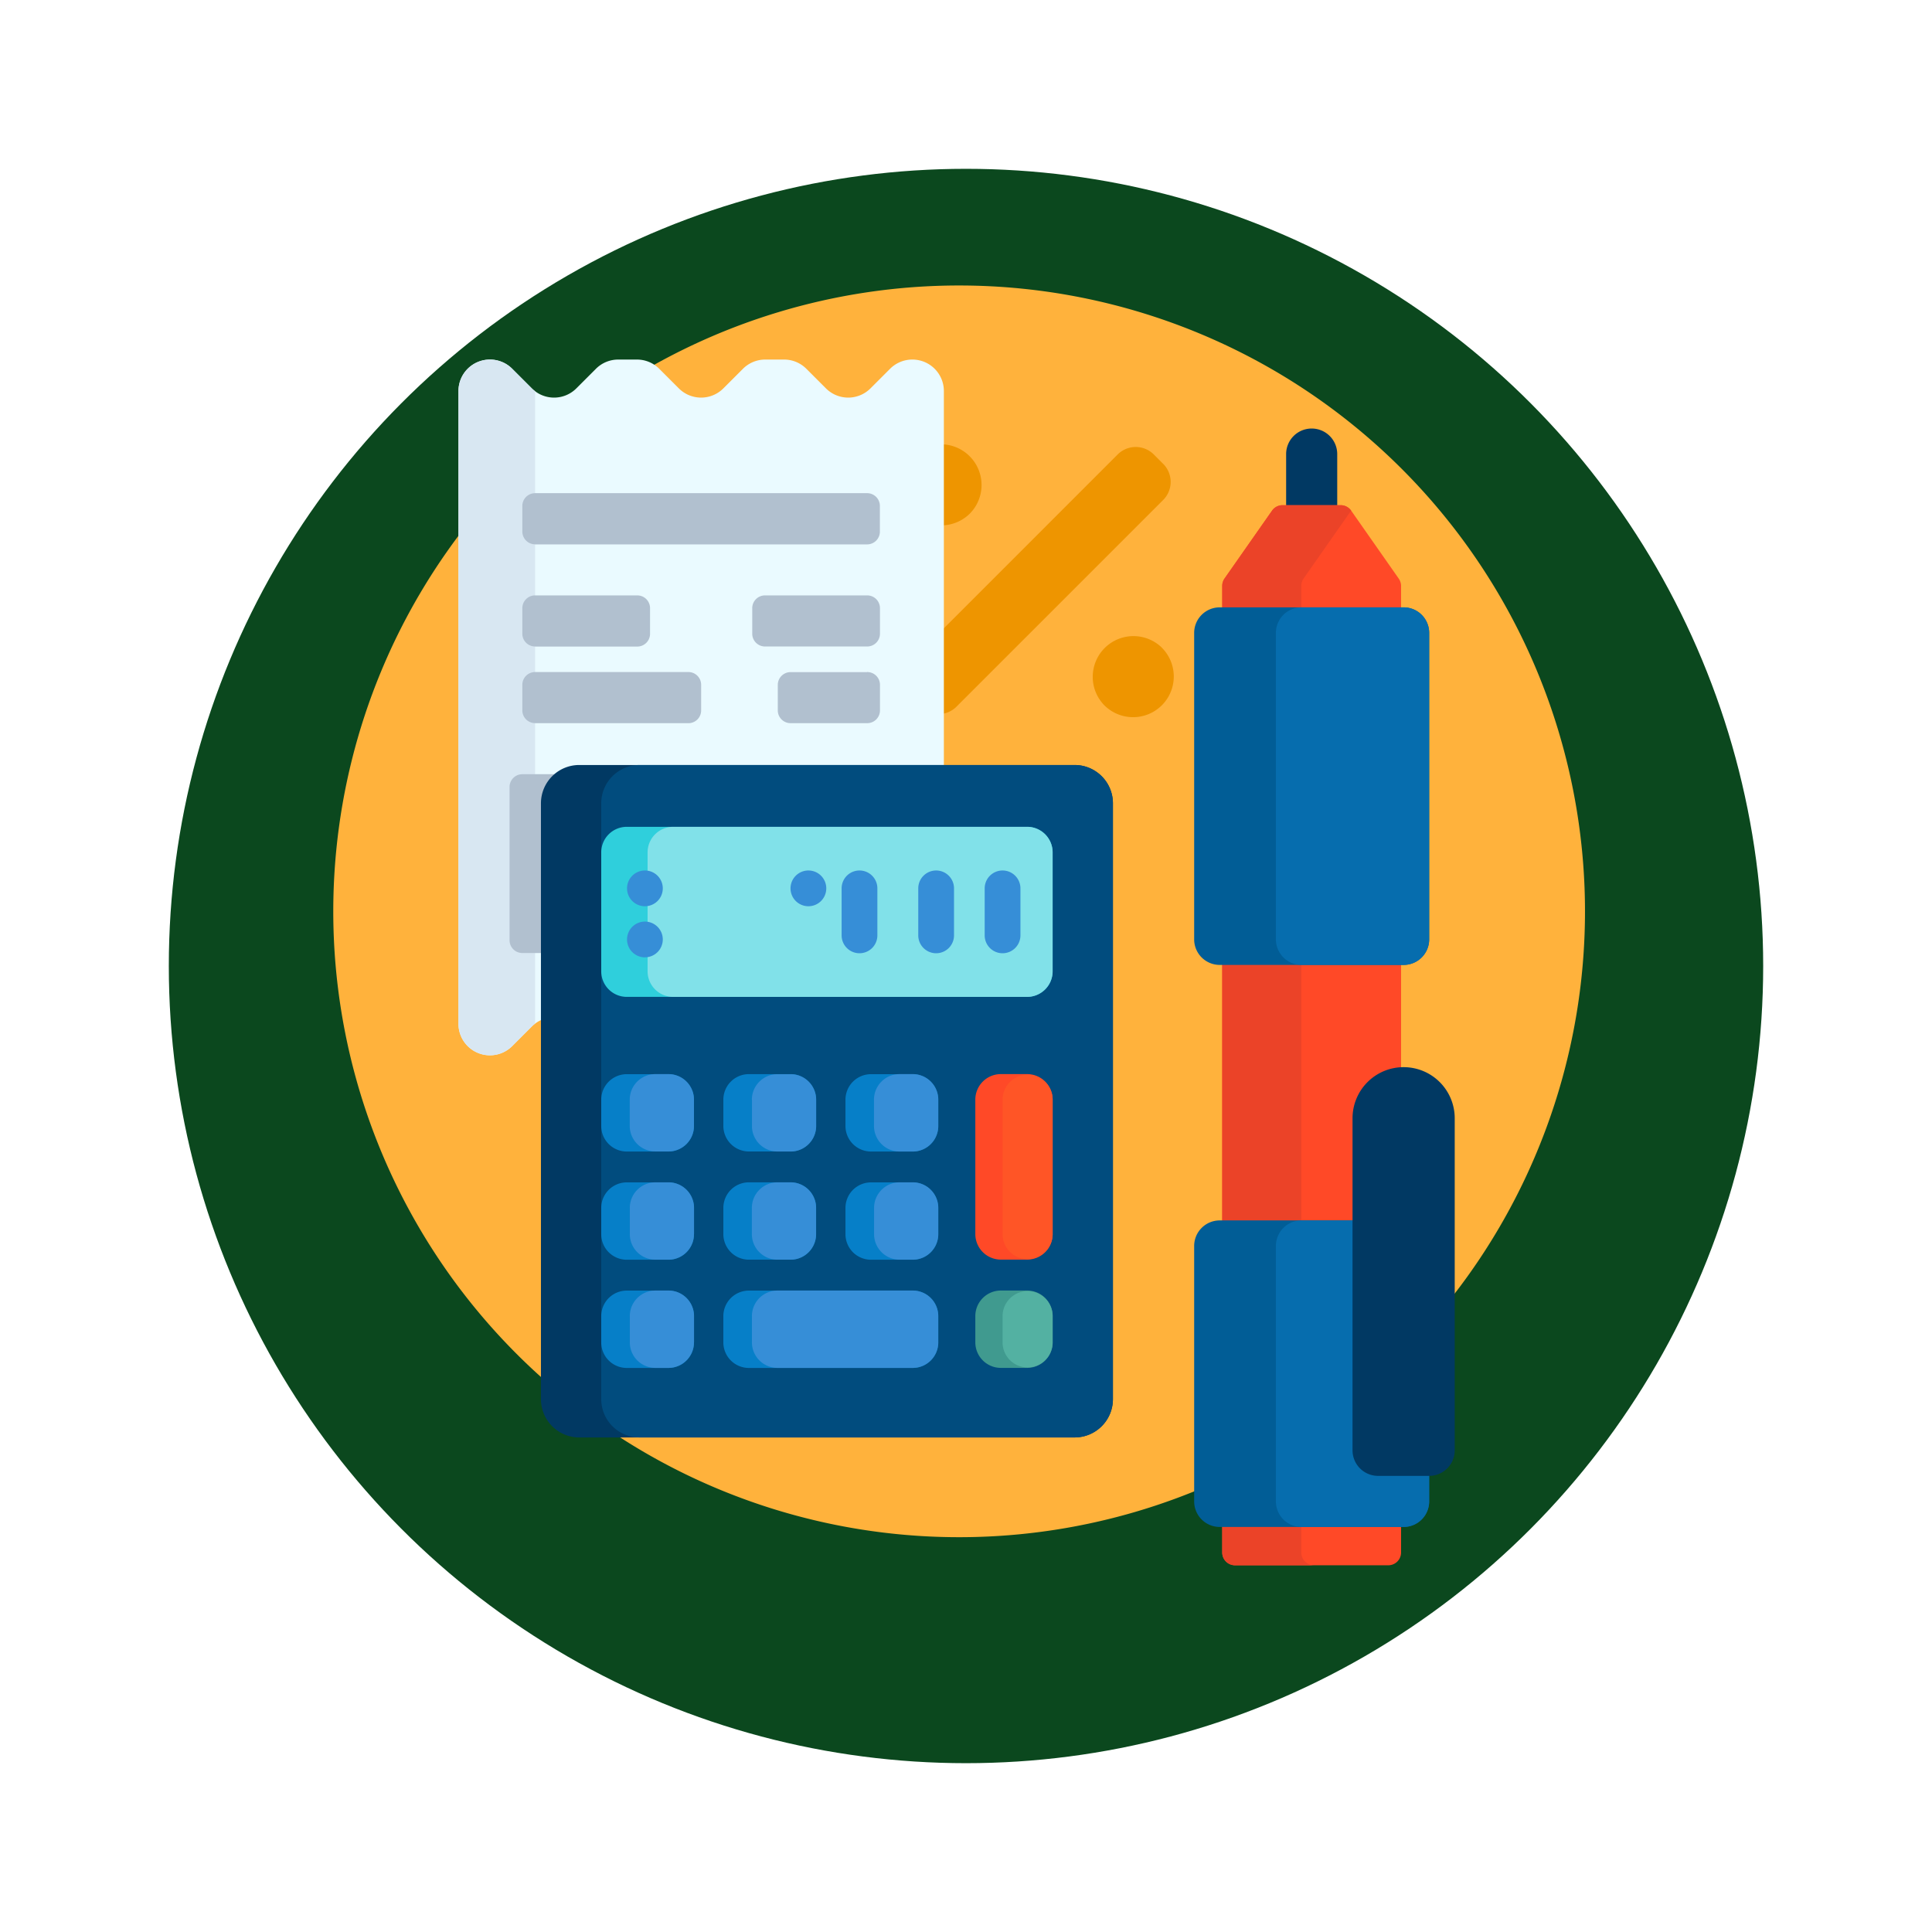 <svg xmlns="http://www.w3.org/2000/svg" xmlns:xlink="http://www.w3.org/1999/xlink" width="103" height="103" viewBox="0 0 103 103">
  <defs>
    <filter id="Elipse_4909" x="0" y="0" width="103" height="103" filterUnits="userSpaceOnUse">
      <feOffset dy="3" input="SourceAlpha"/>
      <feGaussianBlur stdDeviation="3" result="blur"/>
      <feFlood flood-opacity="0.161"/>
      <feComposite operator="in" in2="blur"/>
      <feComposite in="SourceGraphic"/>
    </filter>
  </defs>
  <g id="Grupo_1013289" data-name="Grupo 1013289" transform="translate(-171 -3600)">
    <g transform="matrix(1, 0, 0, 1, 171, 3600)" filter="url(#Elipse_4909)">
      <circle id="Elipse_4909-2" data-name="Elipse 4909" cx="42.5" cy="42.5" r="42.5" transform="translate(9 6)" fill="#0b481e"/>
    </g>
    <g id="contabilidad" transform="translate(188.769 3615.22)">
      <path id="Trazado_664298" data-name="Trazado 664298" d="M72.231,33.366A33.366,33.366,0,1,1,38.866,0,33.366,33.366,0,0,1,72.231,33.366Z" transform="translate(-5.5)" fill="#ffb23c"/>
      <path id="Trazado_664299" data-name="Trazado 664299" d="M241.533,65.016,230.515,76.034a1.362,1.362,0,0,1-1.926,0l-.5-.5a1.362,1.362,0,0,1,0-1.926l11.018-11.018a1.362,1.362,0,0,1,1.926,0l.5.5A1.362,1.362,0,0,1,241.533,65.016Zm-13.369.718a2.171,2.171,0,0,0,3.07,0h0a2.171,2.171,0,0,0-3.07-3.07h0a2.171,2.171,0,0,0,0,3.07Zm13.3,7.156a2.171,2.171,0,0,0-3.07,3.07h0a2.171,2.171,0,0,0,3.07,0h0A2.171,2.171,0,0,0,241.46,72.89Z" transform="translate(-197.29 -53.581)" fill="#ee9500"/>
      <path id="Trazado_664300" data-name="Trazado 664300" d="M73.046,29.491l1.046,1.046a1.678,1.678,0,0,0,2.373,0l1.046-1.046A1.678,1.678,0,0,1,78.7,29h0a1.678,1.678,0,0,1,1.678,1.678v33.73A1.678,1.678,0,0,1,78.7,66.087h0a1.678,1.678,0,0,1-1.187-.491l-1.046-1.046a1.678,1.678,0,0,0-2.373,0L73.046,65.6a1.678,1.678,0,0,1-1.187.491h-1A1.678,1.678,0,0,1,69.67,65.6l-1.046-1.046a1.678,1.678,0,0,0-2.373,0L65.206,65.6a1.678,1.678,0,0,1-1.187.491h-1a1.678,1.678,0,0,1-1.187-.491l-1.046-1.046a1.678,1.678,0,0,0-2.373,0L57.365,65.6a1.678,1.678,0,0,1-1.187.491h0A1.678,1.678,0,0,1,54.5,64.409V30.678A1.678,1.678,0,0,1,56.178,29h0a1.678,1.678,0,0,1,1.187.491l1.046,1.046a1.678,1.678,0,0,0,2.373,0l1.046-1.046A1.678,1.678,0,0,1,63.016,29h1a1.678,1.678,0,0,1,1.187.491l1.046,1.046a1.678,1.678,0,0,0,2.373,0l1.046-1.046A1.678,1.678,0,0,1,70.857,29h1A1.678,1.678,0,0,1,73.046,29.491Z" transform="translate(-47.827 -25.051)" fill="#eafaff"/>
      <path id="Trazado_664301" data-name="Trazado 664301" d="M58.586,64.4a1.68,1.68,0,0,0-.175.15L57.365,65.6a1.678,1.678,0,0,1-1.187.492h0A1.678,1.678,0,0,1,54.5,64.409V30.678A1.678,1.678,0,0,1,56.178,29h0a1.678,1.678,0,0,1,1.187.491l1.046,1.046a1.679,1.679,0,0,0,.175.15Z" transform="translate(-47.827 -25.051)" fill="#d8e7f2"/>
      <path id="Trazado_664302" data-name="Trazado 664302" d="M94.928,96.983v8.171a.681.681,0,0,1-.681.681H75.181a.681.681,0,0,1-.681-.681V96.983a.681.681,0,0,1,.681-.681H94.247A.681.681,0,0,1,94.928,96.983Zm-.681-9.533a.681.681,0,0,0-.681-.681H88.119a.681.681,0,0,0-.681.681v1.362a.681.681,0,0,0,.681.681h5.447a.681.681,0,0,0,.681-.681Zm-18.385-3.4h17.7a.681.681,0,0,0,.681-.681V82a.681.681,0,0,0-.681-.681h-17.7a.681.681,0,0,0-.681.681v1.362A.681.681,0,0,0,75.862,84.046Zm0,5.447h5.447a.681.681,0,0,0,.681-.681V87.45a.681.681,0,0,0-.681-.681H75.862a.681.681,0,0,0-.681.681v1.362A.681.681,0,0,0,75.862,89.493Zm0,4.086h8.171a.681.681,0,0,0,.681-.681V91.536a.681.681,0,0,0-.681-.681H75.862a.681.681,0,0,0-.681.681V92.9A.681.681,0,0,0,75.862,93.579Zm17.7-2.724H89.481a.681.681,0,0,0-.681.681V92.9a.681.681,0,0,0,.681.681h4.086a.681.681,0,0,0,.681-.681V91.536A.681.681,0,0,0,93.566,90.855Z" transform="translate(-65.103 -70.247)" fill="#b1c0cf"/>
      <path id="Trazado_664303" data-name="Trazado 664303" d="M115.232,223.561H88.825a2.043,2.043,0,0,1-2.043-2.043V189.754a2.043,2.043,0,0,1,2.043-2.043h26.408a2.043,2.043,0,0,1,2.043,2.043v31.765A2.043,2.043,0,0,1,115.232,223.561Z" transform="translate(-75.712 -162.147)" fill="#013963"/>
      <path id="Trazado_664304" data-name="Trazado 664304" d="M135.619,223.561H112.426a2.043,2.043,0,0,1-2.043-2.043V189.754a2.043,2.043,0,0,1,2.043-2.043h23.194a2.043,2.043,0,0,1,2.043,2.043v31.765A2.043,2.043,0,0,1,135.619,223.561Z" transform="translate(-96.099 -162.147)" fill="#014c7e"/>
      <path id="Trazado_664305" data-name="Trazado 664305" d="M115.329,315.873v1.4a1.362,1.362,0,0,1-1.362,1.362h-2.221a1.362,1.362,0,0,1-1.362-1.362v-1.4a1.362,1.362,0,0,1,1.362-1.362h2.221A1.362,1.362,0,0,1,115.329,315.873Zm-1.362,4.407h-2.221a1.362,1.362,0,0,0-1.362,1.362v1.4a1.362,1.362,0,0,0,1.362,1.362h2.221a1.362,1.362,0,0,0,1.362-1.362v-1.4A1.362,1.362,0,0,0,113.967,320.28Zm4.29-7.417h2.221a1.362,1.362,0,0,0,1.362-1.362v-1.4a1.362,1.362,0,0,0-1.362-1.362h-2.221a1.362,1.362,0,0,0-1.362,1.362v1.4A1.362,1.362,0,0,0,118.257,312.863Zm0,5.769h2.221a1.362,1.362,0,0,0,1.362-1.362v-1.4a1.362,1.362,0,0,0-1.362-1.362h-2.221a1.362,1.362,0,0,0-1.362,1.362v1.4A1.362,1.362,0,0,0,118.257,318.632Zm-4.29-9.89h-2.221a1.362,1.362,0,0,0-1.362,1.362v1.4a1.362,1.362,0,0,0,1.362,1.362h2.221a1.362,1.362,0,0,0,1.362-1.362v-1.4A1.362,1.362,0,0,0,113.967,308.742Zm13.021,11.538h-8.732a1.362,1.362,0,0,0-1.362,1.362v1.4a1.362,1.362,0,0,0,1.362,1.362h8.732a1.362,1.362,0,0,0,1.362-1.362v-1.4A1.362,1.362,0,0,0,126.988,320.28Zm0-11.538h-2.221a1.362,1.362,0,0,0-1.362,1.362v1.4a1.362,1.362,0,0,0,1.362,1.362h2.221a1.362,1.362,0,0,0,1.362-1.362v-1.4A1.362,1.362,0,0,0,126.988,308.742Zm0,5.769h-2.221a1.362,1.362,0,0,0-1.362,1.362v1.4a1.362,1.362,0,0,0,1.362,1.362h2.221a1.362,1.362,0,0,0,1.362-1.362v-1.4A1.362,1.362,0,0,0,126.988,314.511Z" transform="translate(-96.1 -266.695)" fill="#067fc8"/>
      <path id="Trazado_664306" data-name="Trazado 664306" d="M130.123,318.632h-.7a1.362,1.362,0,0,1-1.362-1.362v-1.4a1.362,1.362,0,0,1,1.362-1.362h.7a1.362,1.362,0,0,1,1.362,1.362v1.4A1.362,1.362,0,0,1,130.123,318.632Zm4.449-8.528v1.4a1.362,1.362,0,0,0,1.362,1.362h.7A1.362,1.362,0,0,0,138,311.5v-1.4a1.362,1.362,0,0,0-1.362-1.362h-.7A1.362,1.362,0,0,0,134.571,310.1ZM138,317.27v-1.4a1.362,1.362,0,0,0-1.362-1.362h-.7a1.362,1.362,0,0,0-1.362,1.362v1.4a1.362,1.362,0,0,0,1.362,1.362h.7A1.362,1.362,0,0,0,138,317.27Zm-9.935-7.166v1.4a1.362,1.362,0,0,0,1.362,1.362h.7a1.362,1.362,0,0,0,1.362-1.362v-1.4a1.362,1.362,0,0,0-1.362-1.362h-.7A1.362,1.362,0,0,0,128.061,310.1Zm-3.087,12.935v-1.4a1.362,1.362,0,0,0-1.362-1.362h-.7a1.362,1.362,0,0,0-1.362,1.362v1.4a1.362,1.362,0,0,0,1.362,1.362h.7A1.362,1.362,0,0,0,124.974,323.039Zm13.021,0v-1.4a1.362,1.362,0,0,0-1.362-1.362h-7.211a1.362,1.362,0,0,0-1.362,1.362v1.4a1.362,1.362,0,0,0,1.362,1.362h7.211A1.362,1.362,0,0,0,138,323.039Zm-13.021-5.769v-1.4a1.362,1.362,0,0,0-1.362-1.362h-.7a1.362,1.362,0,0,0-1.362,1.362v1.4a1.362,1.362,0,0,0,1.362,1.362h.7A1.362,1.362,0,0,0,124.974,317.27ZM121.55,310.1v1.4a1.362,1.362,0,0,0,1.362,1.362h.7a1.362,1.362,0,0,0,1.362-1.362v-1.4a1.362,1.362,0,0,0-1.362-1.362h-.7A1.362,1.362,0,0,0,121.55,310.1Z" transform="translate(-105.746 -266.695)" fill="#368ed7"/>
      <path id="Trazado_664307" data-name="Trazado 664307" d="M256.831,317.27V310.1a1.362,1.362,0,0,1,1.362-1.362h1.4a1.362,1.362,0,0,1,1.362,1.362v7.166a1.362,1.362,0,0,1-1.362,1.362h-1.4A1.362,1.362,0,0,1,256.831,317.27Z" transform="translate(-222.603 -266.695)" fill="#ff4927"/>
      <path id="Trazado_664308" data-name="Trazado 664308" d="M270.168,310.113v7.166a1.334,1.334,0,1,1-2.668,0v-7.166a1.334,1.334,0,1,1,2.668,0Z" transform="translate(-231.819 -266.704)" fill="#ff5526"/>
      <path id="Trazado_664309" data-name="Trazado 664309" d="M256.831,396.223v-1.4a1.362,1.362,0,0,1,1.362-1.362h1.4a1.362,1.362,0,0,1,1.362,1.362v1.4a1.362,1.362,0,0,1-1.362,1.362h-1.4A1.362,1.362,0,0,1,256.831,396.223Z" transform="translate(-222.603 -339.879)" fill="#409a8f"/>
      <path id="Trazado_664310" data-name="Trazado 664310" d="M270.168,394.835v1.4a1.334,1.334,0,1,1-2.668,0v-1.4a1.334,1.334,0,1,1,2.668,0Z" transform="translate(-231.819 -339.888)" fill="#53b1a2"/>
      <path id="Trazado_664311" data-name="Trazado 664311" d="M133.086,220.983H111.745a1.362,1.362,0,0,1-1.362-1.362v-6.342a1.362,1.362,0,0,1,1.362-1.362h21.341a1.362,1.362,0,0,1,1.362,1.362v6.342A1.362,1.362,0,0,1,133.086,220.983Z" transform="translate(-96.099 -183.057)" fill="#2fcfdc"/>
      <path id="Trazado_664312" data-name="Trazado 664312" d="M148.769,220.983H129.9a1.362,1.362,0,0,1-1.362-1.362v-6.342a1.362,1.362,0,0,1,1.362-1.362h18.869a1.362,1.362,0,0,1,1.362,1.362v6.342A1.362,1.362,0,0,1,148.769,220.983Z" transform="translate(-111.782 -183.057)" fill="#81e1e9"/>
      <path id="Trazado_664313" data-name="Trazado 664313" d="M140.519,233.413h0a.953.953,0,0,1-.953-.953v-2.506a.953.953,0,0,1,.953-.953h0a.953.953,0,0,1,.953.953v2.506A.953.953,0,0,1,140.519,233.413Zm-3.541,0h0a.953.953,0,0,1-.953-.953v-2.506a.953.953,0,0,1,.953-.953h0a.953.953,0,0,1,.953.953v2.506A.953.953,0,0,1,136.979,233.413Zm-4.086,0h0a.953.953,0,0,1-.953-.953v-2.506a.953.953,0,0,1,.953-.953h0a.953.953,0,0,1,.953.953v2.506A.953.953,0,0,1,132.893,233.413Zm-11.44-2.506h0a.953.953,0,0,1-.953-.953h0a.953.953,0,0,1,.953-.953h0a.953.953,0,0,1,.953.953h0A.953.953,0,0,1,121.453,230.907Zm8.716,0h0a.953.953,0,0,1-.953-.953h0a.953.953,0,0,1,.953-.953h0a.953.953,0,0,1,.953.953h0A.953.953,0,0,1,130.169,230.907Zm-8.716,2.724h0a.953.953,0,0,1-.953-.953h0a.953.953,0,0,1,.953-.953h0a.953.953,0,0,1,.953.953h0A.953.953,0,0,1,121.453,233.63Z" transform="translate(-104.839 -197.813)" fill="#368ed7"/>
      <path id="Trazado_664314" data-name="Trazado 664314" d="M378.5,66.895V57.362A1.362,1.362,0,0,1,379.862,56h0a1.362,1.362,0,0,1,1.362,1.362v9.533a1.362,1.362,0,0,1-1.362,1.362h0A1.362,1.362,0,0,1,378.5,66.895Z" transform="translate(-327.702 -48.374)" fill="#013963"/>
      <path id="Trazado_664315" data-name="Trazado 664315" d="M363.033,90.3v51.536a.681.681,0,0,1-.681.681h-8.171a.681.681,0,0,1-.681-.681V90.3a.681.681,0,0,1,.123-.39l2.533-3.619a.681.681,0,0,1,.558-.29h3.1a.681.681,0,0,1,.558.29l2.533,3.619A.68.68,0,0,1,363.033,90.3Z" transform="translate(-306.107 -74.288)" fill="#ff4927"/>
      <path id="Trazado_664316" data-name="Trazado 664316" d="M358.4,142.517h-4.222a.681.681,0,0,1-.681-.681V90.3a.68.68,0,0,1,.123-.39l2.534-3.619a.681.681,0,0,1,.558-.29h3.1a.681.681,0,0,1,.558.29h0l-2.533,3.618a.681.681,0,0,0-.123.39v51.536A.681.681,0,0,0,358.4,142.517Z" transform="translate(-306.107 -74.288)" fill="#eb4328"/>
      <path id="Trazado_664317" data-name="Trazado 664317" d="M342.5,143.7V127.362A1.362,1.362,0,0,1,343.862,126h9.805a1.362,1.362,0,0,1,1.362,1.362V143.7a1.362,1.362,0,0,1-1.362,1.362h-9.805A1.362,1.362,0,0,1,342.5,143.7Z" transform="translate(-296.605 -108.84)" fill="#015d96"/>
      <path id="Trazado_664318" data-name="Trazado 664318" d="M374.5,143.7V127.362A1.362,1.362,0,0,1,375.862,126h5.447a1.362,1.362,0,0,1,1.362,1.362V143.7a1.362,1.362,0,0,1-1.362,1.362h-5.447A1.362,1.362,0,0,1,374.5,143.7Z" transform="translate(-324.247 -108.84)" fill="#066dae"/>
      <path id="Trazado_664319" data-name="Trazado 664319" d="M342.5,380.98V367.362A1.362,1.362,0,0,1,343.862,366h9.805a1.362,1.362,0,0,1,1.362,1.362V380.98a1.362,1.362,0,0,1-1.362,1.362h-9.805A1.362,1.362,0,0,1,342.5,380.98Z" transform="translate(-296.605 -316.156)" fill="#015d96"/>
      <path id="Trazado_664320" data-name="Trazado 664320" d="M374.5,380.98V367.362A1.362,1.362,0,0,1,375.862,366h5.447a1.362,1.362,0,0,1,1.362,1.362V380.98a1.362,1.362,0,0,1-1.362,1.362h-5.447A1.362,1.362,0,0,1,374.5,380.98Z" transform="translate(-324.247 -316.156)" fill="#066dae"/>
      <path id="Trazado_664321" data-name="Trazado 664321" d="M408.586,327.79h-2.724a1.362,1.362,0,0,1-1.362-1.362v-17.7A2.724,2.724,0,0,1,407.224,306h0a2.724,2.724,0,0,1,2.724,2.724v17.7A1.362,1.362,0,0,1,408.586,327.79Z" transform="translate(-350.162 -264.327)" fill="#013963"/>
    </g>
  </g>
</svg>
